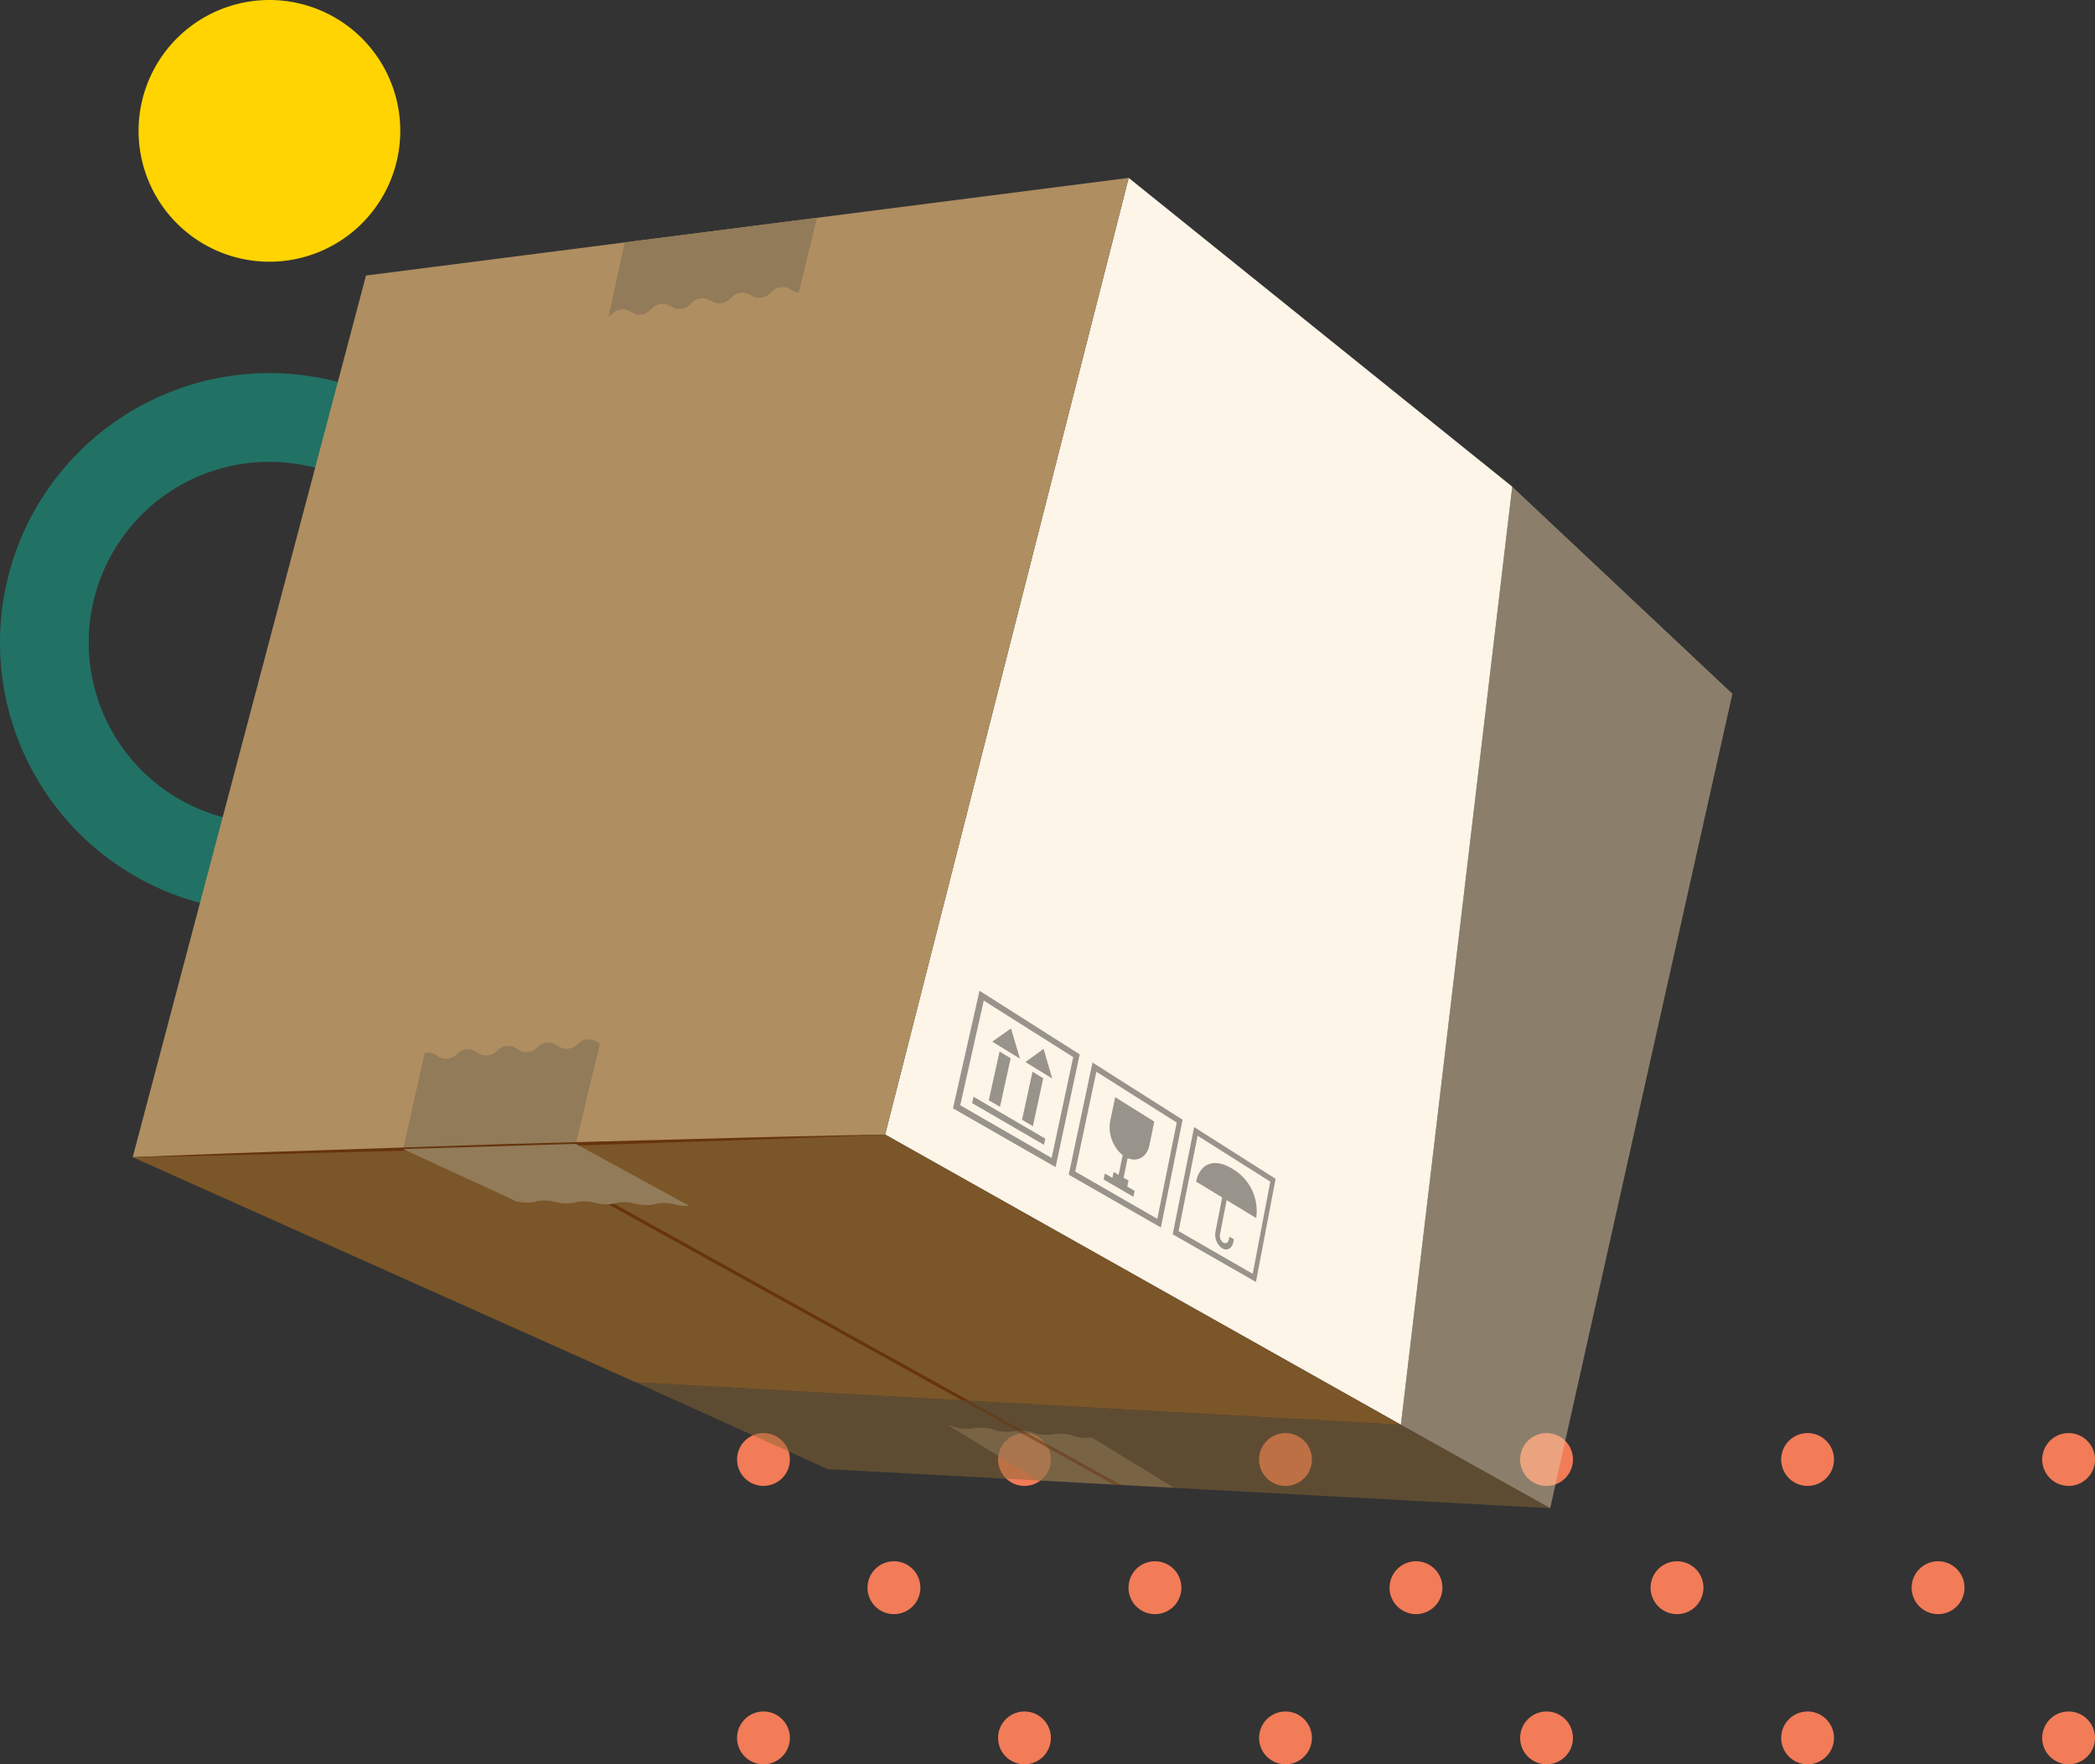 <svg xmlns="http://www.w3.org/2000/svg" xmlns:xlink="http://www.w3.org/1999/xlink" width="314.545" height="264.894" viewBox="0 0 314.545 264.894">
  <rect x="0" y="0" width="314.545" height="264.894" fill="#333333" stroke="none"/>
  <defs>
    <linearGradient id="linear-gradient" x1="-11.333" y1="0.665" x2="-10.358" y2="0.349" gradientUnits="objectBoundingBox">
      <stop offset="0" stop-color="#e3c9a0"/>
      <stop offset="1" stop-color="#fbf3e5"/>
      <stop offset="1" stop-color="#fdf5e8"/>
    </linearGradient>
    <linearGradient id="linear-gradient-2" x1="-5.764" y1="0.708" x2="-5.157" y2="0.311" gradientUnits="objectBoundingBox">
      <stop offset="0" stop-color="#ceba95"/>
      <stop offset="1" stop-color="#af8e61"/>
    </linearGradient>
    <linearGradient id="linear-gradient-3" x1="-4.644" y1="-0.124" x2="-3.654" y2="-0.124" gradientUnits="objectBoundingBox">
      <stop offset="0" stop-color="#926d33"/>
      <stop offset="1" stop-color="#7b5628"/>
    </linearGradient>
  </defs>
  <g id="Grupo_846371" data-name="Grupo 846371" transform="translate(-358.737 -4914.21)">
    <g id="Grupo_846370" data-name="Grupo 846370">
      <path id="Trazado_582986" data-name="Trazado 582986" d="M299.623,44.749a33.793,33.793,0,1,0,33.793-33.793A33.786,33.786,0,0,0,299.623,44.749Z" transform="translate(65.774 4965.934)" fill="none" stroke="#00e7bf" stroke-linecap="round" stroke-linejoin="round" stroke-width="13.32" opacity="0.35"/>
      <path id="Trazado_587269" data-name="Trazado 587269" d="M299.623,30.6A19.647,19.647,0,1,0,319.27,10.956,19.643,19.643,0,0,0,299.623,30.6Z" transform="translate(79.92 4903.254)" fill="#ffd400"/>
      <path id="Trazado_582519" data-name="Trazado 582519" d="M239.829,0A3.964,3.964,0,1,0,243.8,3.961,3.962,3.962,0,0,0,239.829,0" transform="translate(429.485 5129.375)" fill="#f27b58"/>
      <path id="Trazado_582520" data-name="Trazado 582520" d="M222.564,0a3.964,3.964,0,1,0,3.968,3.961A3.962,3.962,0,0,0,222.564,0" transform="translate(407.561 5129.375)" fill="#f27b58"/>
      <path id="Trazado_582521" data-name="Trazado 582521" d="M205.3,0a3.964,3.964,0,1,0,3.968,3.961A3.964,3.964,0,0,0,205.3,0" transform="translate(385.635 5129.375)" fill="#f27b58"/>
      <path id="Trazado_582522" data-name="Trazado 582522" d="M188.027,0a3.964,3.964,0,1,0,3.968,3.961A3.96,3.96,0,0,0,188.027,0" transform="translate(363.712 5129.375)" fill="#f27b58"/>
      <path id="Trazado_582523" data-name="Trazado 582523" d="M170.769,0a3.964,3.964,0,1,0,3.961,3.961A3.962,3.962,0,0,0,170.769,0" transform="translate(341.788 5129.375)" fill="#f27b58"/>
      <path id="Trazado_582524" data-name="Trazado 582524" d="M153.5,0a3.964,3.964,0,1,0,3.968,3.961A3.962,3.962,0,0,0,153.5,0" transform="translate(319.862 5129.375)" fill="#f27b58"/>
      <path id="Trazado_582525" data-name="Trazado 582525" d="M231.2,8.478a3.968,3.968,0,1,0,3.965,3.968A3.962,3.962,0,0,0,231.2,8.478" transform="translate(418.524 5140.142)" fill="#f27b58"/>
      <path id="Trazado_582526" data-name="Trazado 582526" d="M213.931,8.478a3.968,3.968,0,1,0,3.965,3.968,3.963,3.963,0,0,0-3.965-3.968" transform="translate(396.598 5140.142)" fill="#f27b58"/>
      <path id="Trazado_582527" data-name="Trazado 582527" d="M196.66,8.478a3.968,3.968,0,1,0,3.968,3.968,3.962,3.962,0,0,0-3.968-3.968" transform="translate(374.675 5140.142)" fill="#f27b58"/>
      <path id="Trazado_582528" data-name="Trazado 582528" d="M179.4,8.478a3.968,3.968,0,1,0,3.959,3.968A3.962,3.962,0,0,0,179.4,8.478" transform="translate(352.751 5140.142)" fill="#f27b58"/>
      <path id="Trazado_582529" data-name="Trazado 582529" d="M162.136,8.478a3.968,3.968,0,1,0,3.961,3.968,3.963,3.963,0,0,0-3.961-3.968" transform="translate(330.825 5140.142)" fill="#f27b58"/>
      <path id="Trazado_582530" data-name="Trazado 582530" d="M239.829,18.415a3.964,3.964,0,1,0,3.968,3.968,3.963,3.963,0,0,0-3.968-3.968" transform="translate(429.485 5152.76)" fill="#f27b58"/>
      <path id="Trazado_582531" data-name="Trazado 582531" d="M222.564,18.415a3.964,3.964,0,1,0,3.968,3.968,3.963,3.963,0,0,0-3.968-3.968" transform="translate(407.561 5152.76)" fill="#f27b58"/>
      <path id="Trazado_582532" data-name="Trazado 582532" d="M205.3,18.415a3.964,3.964,0,1,0,3.968,3.968,3.966,3.966,0,0,0-3.968-3.968" transform="translate(385.635 5152.76)" fill="#f27b58"/>
      <path id="Trazado_582533" data-name="Trazado 582533" d="M188.027,18.415a3.964,3.964,0,1,0,3.968,3.968,3.962,3.962,0,0,0-3.968-3.968" transform="translate(363.712 5152.76)" fill="#f27b58"/>
      <path id="Trazado_582534" data-name="Trazado 582534" d="M170.769,18.415a3.964,3.964,0,1,0,3.961,3.968,3.963,3.963,0,0,0-3.961-3.968" transform="translate(341.788 5152.76)" fill="#f27b58"/>
      <path id="Trazado_582535" data-name="Trazado 582535" d="M153.5,18.415a3.964,3.964,0,1,0,3.968,3.968,3.963,3.963,0,0,0-3.968-3.968" transform="translate(319.862 5152.76)" fill="#f27b58"/>
      <path id="Trazado_585723" data-name="Trazado 585723" d="M7988.043,511.238l77.438,43.57L8082.2,413.964,8024.61,367.6Z" transform="translate(-7496.412 4573.316)" fill="url(#linear-gradient)"/>
      <path id="Trazado_585724" data-name="Trazado 585724" d="M7333.066,511.238l-112.968,3.4,35.026-132.375,114.51-14.662Z" transform="translate(-6841.436 4573.316)" fill="url(#linear-gradient-2)"/>
      <path id="Trazado_585725" data-name="Trazado 585725" d="M7496.117,1263.328l25.916-.778,3.637-15.029a2.807,2.807,0,0,0-1.9-.656c-1.508.127-1.413,1.272-2.92,1.4s-1.6-1.023-3.111-.9-1.413,1.27-2.919,1.394-1.6-1.021-3.108-.9-1.416,1.27-2.925,1.394-1.6-1.018-3.109-.9-1.413,1.27-2.923,1.394-1.6-1.02-3.113-.9a1.765,1.765,0,0,0-.284.04Z" transform="translate(-7076.852 3823.402)" fill="#927b59" style="mix-blend-mode: multiply;isolation: isolate"/>
      <path id="Trazado_585726" data-name="Trazado 585726" d="M7705.662,423.276c.546-.419.791-1.006,1.823-1.152,1.5-.212,1.66.926,3.16.717s1.338-1.35,2.838-1.556,1.657.926,3.157.717,1.336-1.349,2.836-1.561,1.657.931,3.158.719,1.335-1.35,2.835-1.556,1.658.929,3.158.717,1.338-1.35,2.836-1.557c1.365-.193,1.618.738,2.789.743l2.7-11.171-28.846,3.694Z" transform="translate(-7255.571 4538.572)" fill="#927b59" style="mix-blend-mode: multiply;isolation: isolate"/>
      <g id="Grupo_846235" data-name="Grupo 846235" transform="translate(534.809 5083.43)">
        <path id="Trazado_585727" data-name="Trazado 585727" d="M8284.787,1336.4l12.227,7.767-2.949,15.486-12.5-7.16Zm11.434,8.194-10.915-6.9-2.857,14.323,11.131,6.415Z" transform="translate(-8281.569 -1336.399)" opacity="0.4" style="mix-blend-mode: multiply;isolation: isolate"/>
      </g>
      <g id="Grupo_846236" data-name="Grupo 846236" transform="translate(519.197 5073.736)">
        <path id="Trazado_585728" data-name="Trazado 585728" d="M8179.013,1270.5l13.525,8.591-3.259,16.179-13.836-7.929Zm12.649,9.014-12.075-7.63-3.169,14.987,12.325,7.1Z" transform="translate(-8175.443 -1270.5)" opacity="0.4" style="mix-blend-mode: multiply;isolation: isolate"/>
      </g>
      <g id="Grupo_846237" data-name="Grupo 846237" transform="translate(501.819 5062.958)">
        <path id="Trazado_585729" data-name="Trazado 585729" d="M8061.292,1197.236l15.041,9.555-3.617,16.934-15.407-8.829Zm14.069,9.968-13.43-8.486-3.533,15.714,13.722,7.91Z" transform="translate(-8057.309 -1197.236)" opacity="0.4" style="mix-blend-mode: multiply;isolation: isolate"/>
      </g>
      <path id="Trazado_585730" data-name="Trazado 585730" d="M8217.968,1312.982c-.367,1.8-1.784,2.62-3.278,1.972l-.607,2.939.739.435-.183.9,1.1.645-.184.894-4.472-2.6.188-.9,1.13.66.186-.9.748.439.609-2.946a5.474,5.474,0,0,1-1.876-5.135l.748-3.581,5.867,3.668Z" transform="translate(-7686.646 3773.133)" opacity="0.4" style="mix-blend-mode: multiply;isolation: isolate"/>
      <path id="Trazado_585731" data-name="Trazado 585731" d="M8087.806,1311.707l-.2.929-10.792-6.266.213-.957Z" transform="translate(-7572.127 3773.459)" opacity="0.4" style="mix-blend-mode: multiply;isolation: isolate"/>
      <path id="Trazado_585732" data-name="Trazado 585732" d="M8129.408,1288.019l-.813-.477-.817-.479,1.575-7.223.809.5.8.493Z" transform="translate(-7615.592 3795.271)" opacity="0.4" style="mix-blend-mode: multiply;isolation: isolate"/>
      <path id="Trazado_585733" data-name="Trazado 585733" d="M8095.51,1267.561l-.84-.492-.844-.495,1.625-7.322.835.511.83.509Z" transform="translate(-7586.635 3812.829)" opacity="0.4" style="mix-blend-mode: multiply;isolation: isolate"/>
      <path id="Trazado_585734" data-name="Trazado 585734" d="M8133.95,1256.551l1.3,4.46-4.032-2.48Z" transform="translate(-7618.527 3815.133)" opacity="0.4" style="mix-blend-mode: multiply;isolation: isolate"/>
      <path id="Trazado_585735" data-name="Trazado 585735" d="M8100.2,1235.708l1.342,4.542-4.159-2.558Z" transform="translate(-7589.665 3832.91)" opacity="0.4" style="mix-blend-mode: multiply;isolation: isolate"/>
      <path id="Trazado_585736" data-name="Trazado 585736" d="M8311.012,1374.018a7.3,7.3,0,0,1,3.52,7.364l-4.432-2.692-1,5.131a1.25,1.25,0,0,0,.5,1.25c.368.215.742.006.834-.465l.083-.427.662.391-.081.427c-.183.941-.928,1.361-1.664.933a2.5,2.5,0,0,1-1.011-2.5l1.006-5.142-3.906-2.373C8306.046,1373.29,8308.146,1372.224,8311.012,1374.018Z" transform="translate(-7767.193 3715.704)" opacity="0.4" style="mix-blend-mode: multiply;isolation: isolate"/>
      <path id="Trazado_585737" data-name="Trazado 585737" d="M8514.456,823.626l22.416,12.523,27.361-122.274-33.059-31.093Z" transform="translate(-7945.389 4304.498)" fill="#e5cda7" opacity="0.5"/>
      <path id="Trazado_585738" data-name="Trazado 585738" d="M7733.415,1596.851l28.813,13.031,108.5,5.873-22.415-12.523Z" transform="translate(-7279.241 3524.893)" fill="#8a6633" opacity="0.5"/>
      <path id="Trazado_585739" data-name="Trazado 585739" d="M8052.444,1640.726l.244.148,13.313,8.142,20.342,1.1-12.212-7.472-.135-.083a5.626,5.626,0,0,1-1.365.04,4.431,4.431,0,0,1-1.327-.271,5.012,5.012,0,0,0-1.49-.305,7.067,7.067,0,0,0-1.671.063,6.134,6.134,0,0,1-1.494.059,4.488,4.488,0,0,1-1.325-.273,4.976,4.976,0,0,0-1.487-.3,6.854,6.854,0,0,0-1.672.061,5.888,5.888,0,0,1-1.493.059,4.488,4.488,0,0,1-1.324-.273,5.072,5.072,0,0,0-1.491-.3,6.815,6.815,0,0,0-1.668.061,5.9,5.9,0,0,1-1.494.059,4.446,4.446,0,0,1-1.327-.273A4.808,4.808,0,0,0,8052.444,1640.726Z" transform="translate(-7551.34 3487.471)" fill="#927b59" opacity="0.5" style="mix-blend-mode: multiply;isolation: isolate"/>
      <path id="Trazado_585740" data-name="Trazado 585740" d="M8066.542,1615.36l22.785,12.634,1.079.059-22.781-12.633Z" transform="translate(-7563.365 3509.106)" fill="#66340e" opacity="0.5"/>
      <path id="Trazado_585741" data-name="Trazado 585741" d="M7295.609,1381.229l114.894,6.381-77.437-43.57-112.968,3.4Z" transform="translate(-6841.436 3740.514)" fill="url(#linear-gradient-3)"/>
      <path id="Trazado_585742" data-name="Trazado 585742" d="M7333.067,1344.042q-14.115.6-28.236,1.045l-28.24.948-28.244.752q-14.122.408-28.248.654,14.116-.6,28.236-1.045l28.239-.948,28.245-.751Q7318.94,1344.289,7333.067,1344.042Z" transform="translate(-6841.437 3740.512)" fill="#66340e"/>
      <path id="Trazado_585743" data-name="Trazado 585743" d="M7598.477,1355.606l68.854,38.187,1.081.059-69.014-38.274Z" transform="translate(-7164.153 3730.673)" fill="#66340e"/>
      <path id="Trazado_585744" data-name="Trazado 585744" d="M7496.117,1354.326l16.578,7.66.213.154a6.721,6.721,0,0,0,1.635.218,4.96,4.96,0,0,0,1.509-.159,4.482,4.482,0,0,1,1.347-.142,5.97,5.97,0,0,1,1.48.2,6.776,6.776,0,0,0,1.658.222,4.973,4.973,0,0,0,1.511-.155,4.4,4.4,0,0,1,1.348-.142,5.959,5.959,0,0,1,1.478.2,6.765,6.765,0,0,0,1.658.224,4.981,4.981,0,0,0,1.511-.158,4.461,4.461,0,0,1,1.345-.143,6.1,6.1,0,0,1,1.48.2,6.9,6.9,0,0,0,1.659.224,4.955,4.955,0,0,0,1.511-.158,4.388,4.388,0,0,1,1.347-.142,6.115,6.115,0,0,1,1.478.2,6.778,6.778,0,0,0,1.661.225c.2,0,.375,0,.527,0l-.126-.089-16.887-9.22h0Z" transform="translate(-7076.852 3732.404)" fill="#927b59" style="mix-blend-mode: multiply;isolation: isolate"/>
    </g>
  </g>
</svg>
